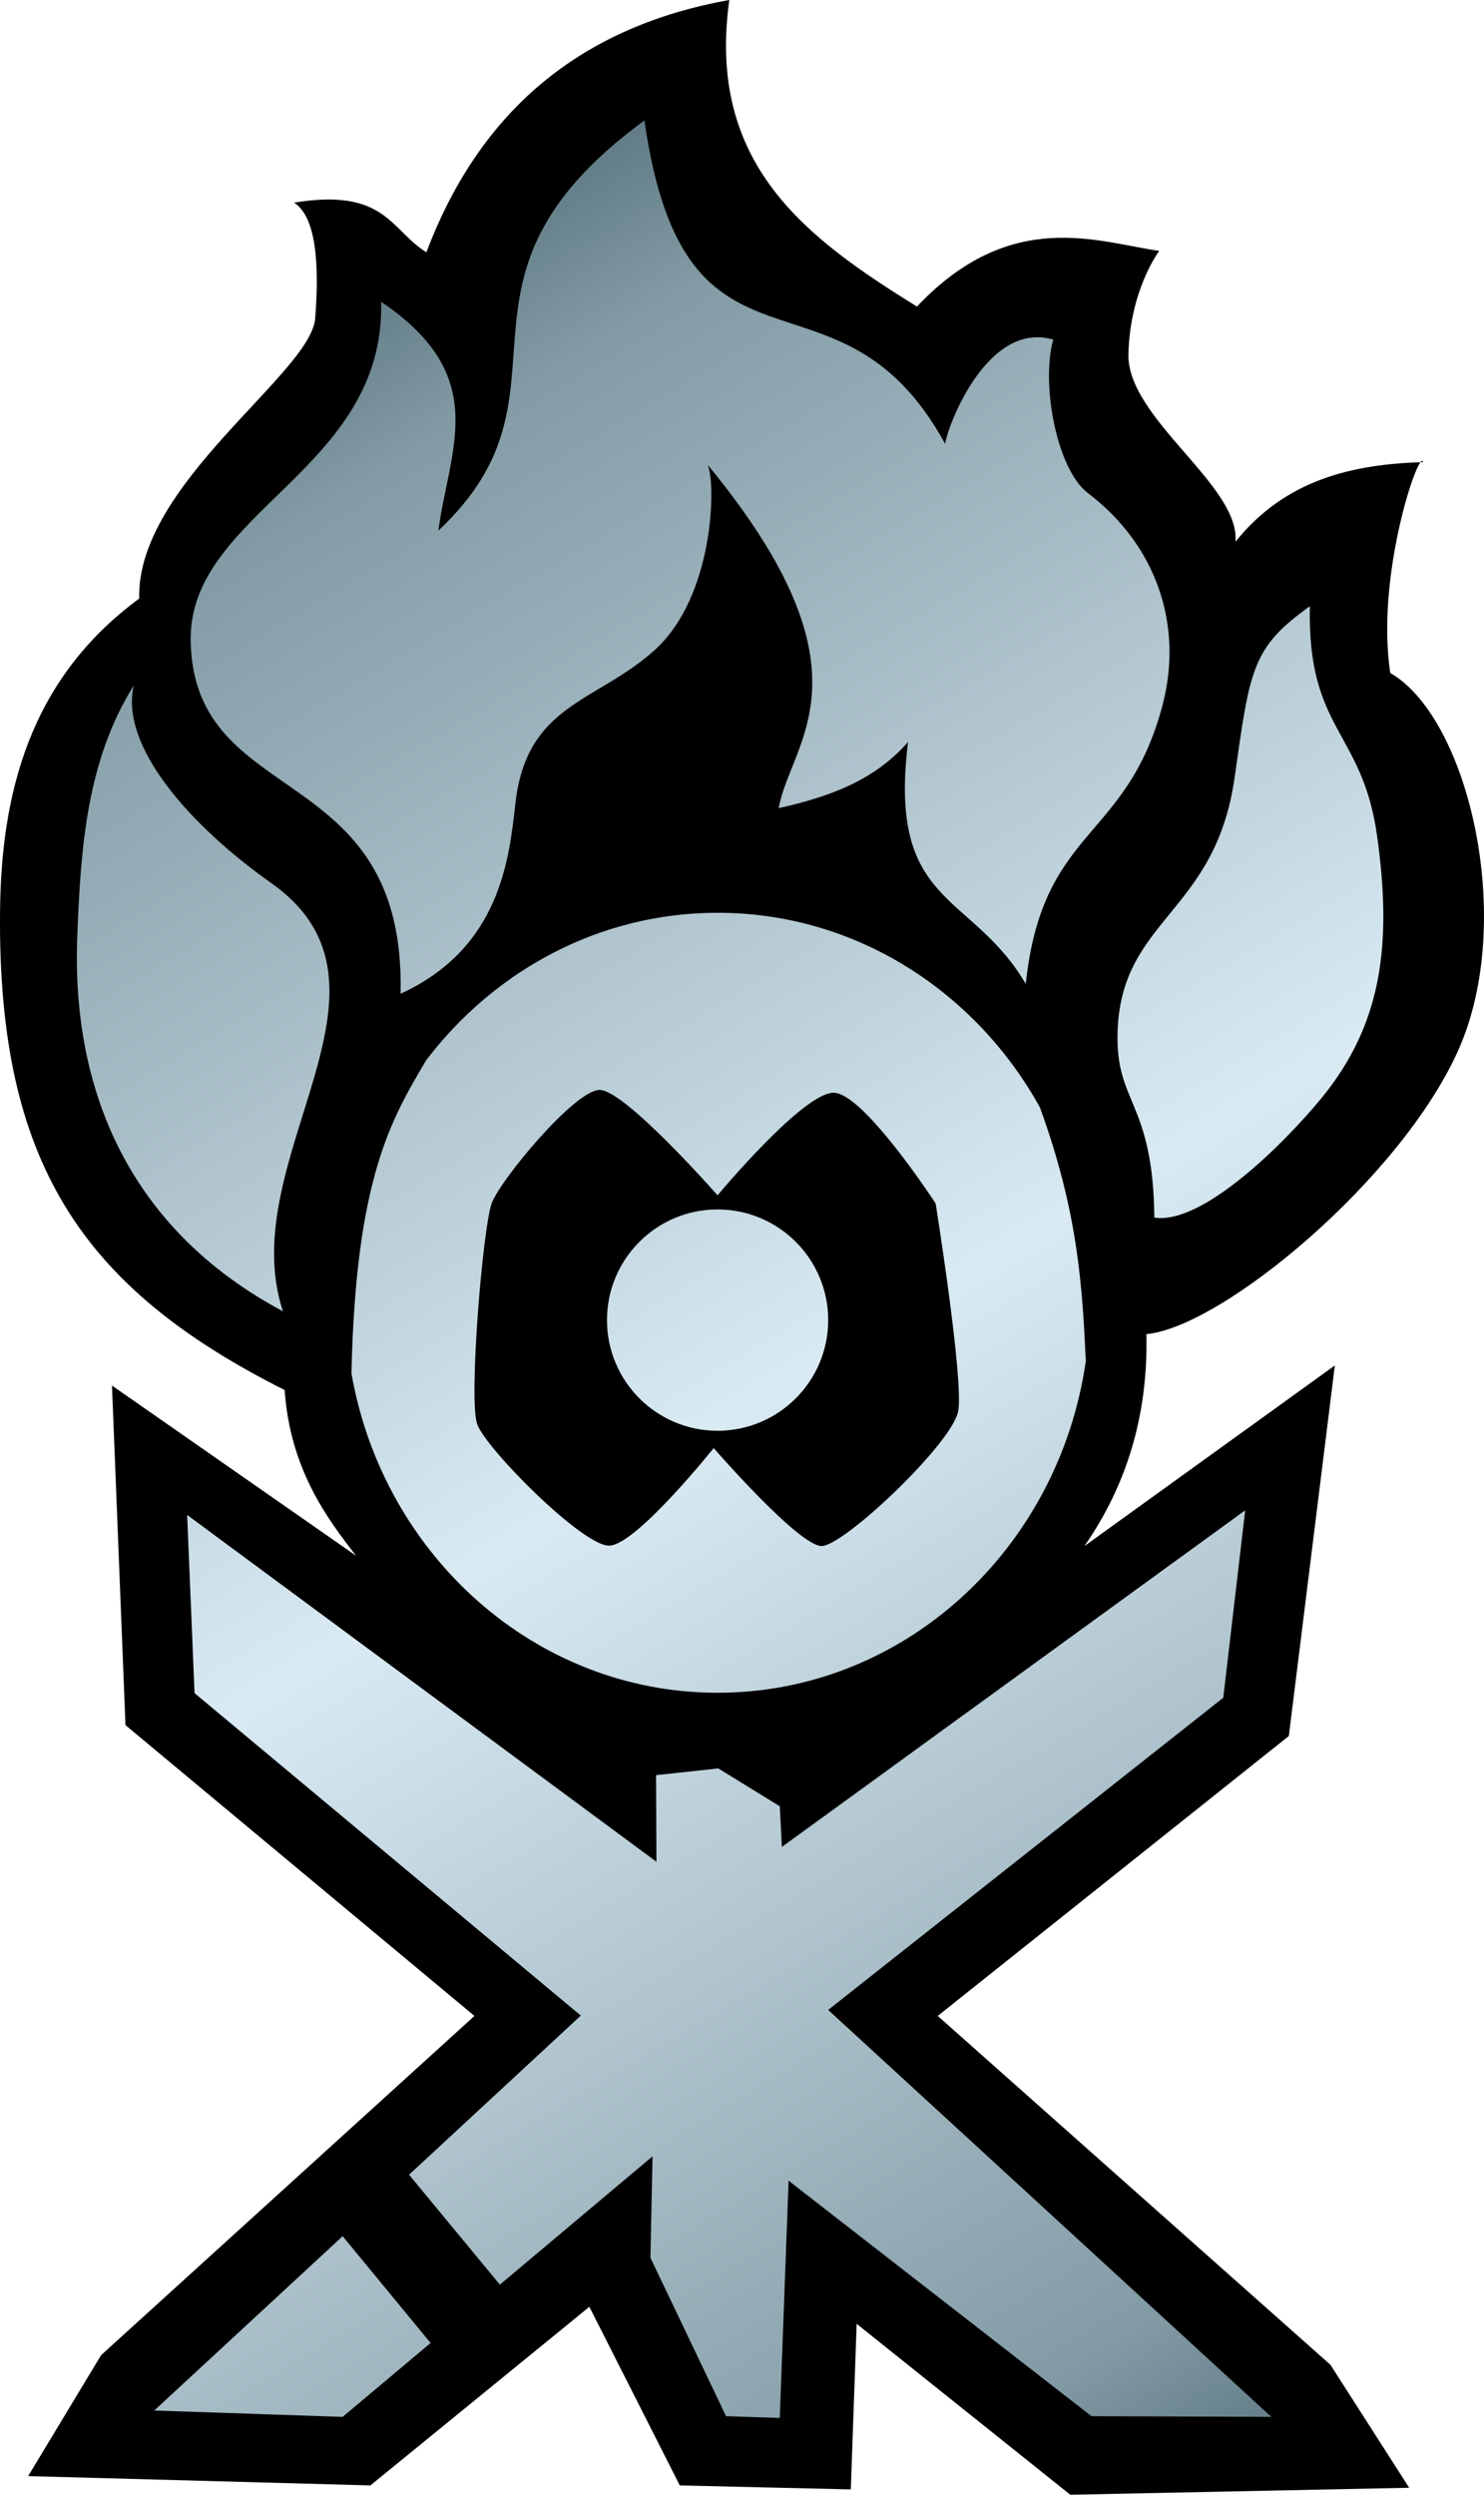 <svg xmlns="http://www.w3.org/2000/svg" xmlns:xlink="http://www.w3.org/1999/xlink" width="131.229" height="220.497"><defs><linearGradient id="a"><stop offset="0" style="stop-color:#536e78;stop-opacity:1"/><stop offset=".1" style="stop-color:#829ba5;stop-opacity:1"/><stop offset=".5" style="stop-color:#d9eaf3;stop-opacity:1"/><stop offset=".9" style="stop-color:#829ba5;stop-opacity:1"/><stop offset="1" style="stop-color:#536e78;stop-opacity:1"/></linearGradient><linearGradient xlink:href="#a" id="b" x1="434.607" x2="546.413" y1="142.393" y2="330.129" gradientTransform="translate(-429.045 -109.325)" gradientUnits="userSpaceOnUse"/></defs><path d="m2.49 218.847 6.45-10.69 33.016-29.982-30.86-25.7-1.194-30.014 21.59 15.044c-2.65-3.39-5.83-7.712-6.324-14.65C7.074 113.769-.206 102.568.004 80.56.102 70.323 2.518 60.089 12.31 52.904c-.27-10.122 15.187-19.897 15.563-24.772.377-4.874.071-8.983-1.872-10.221 8.09-1.33 8.533 2.438 11.706 4.386C42.515 9.545 51.594 2.307 64.492 0c-2.029 14.561 6.84 21.057 16.594 27.094 8.34-8.808 16.023-5.678 21.425-4.92 0 0-2.554 3.342-2.727 9.07s9.896 11.645 9.467 16.638c4.42-5.496 10.304-6.845 16.595-7.04-.33-1.322-4.229 10.012-2.903 18.64 6.888 3.943 11.17 21.866 5.995 33.38-5.113 11.378-20.874 24.438-27.562 25.054.163 7.382-1.875 13.549-5.482 18.732l22.145-15.963-4.068 32.75-31.047 24.74 34.725 30.835 6.965 10.868-29.968.619-18.893-15.11-.516 14.638-15.124-.353-7.996-15.787-19.365 15.787z" style="fill:#000;fill-opacity:1;stroke:none"/><path d="M56.986 10.644c-19.375 14.184-5.047 23.944-18.219 36.25.945-7.184 4.735-13.631-5.062-20.219.36 14.959-17.09 18.563-16.844 30.032.32 14.937 19.04 10.346 18.563 31.125 8.808-4.048 9.596-11.883 10.156-16.844.993-8.803 7.197-8.91 12.312-13.531 5.278-4.768 5.432-14.759 4.688-16.375 15.196 18.443 7.33 24.401 6.281 30.343 4.305-.963 8.39-2.363 11.438-5.843-1.81 14.617 5.57 13.156 10.406 21.375 1.491-13.94 8.906-12.554 12.094-24.625 1.877-7.108-.567-14.176-6.594-18.75-2.78-2.11-4.17-9.719-3.063-13.563-5.83-1.73-9.386 7.7-9.562 9.219-9.472-17.349-22.985-3.225-26.594-28.594m58.844 42.938c-5.15 3.664-5.3 5.6-6.656 15.156-1.7 11.987-9.97 12.427-10.344 22.344-.244 6.49 3.133 6.141 3.25 16.53 4.254.677 11.555-6.625 14.781-10.562 5.303-6.47 6.28-13.488 4.906-23.218-1.31-9.282-6.174-9.253-5.937-20.25m-104 7c-4.129 6.604-4.708 14.241-5 22.343-.488 13.516 4.655 25.755 18.187 32.97-4.434-13.446 12.026-28.63-1.03-37.845-7.1-5.01-13.432-12.087-12.157-17.468m51.625 20.093c-10.41 0-19.685 5.075-25.719 12.97-.007.011-.024.018-.03.03-3.129 5.281-6.25 10.514-6.626 27.72 2.812 16.044 16.23 28.218 32.375 28.218 16.512 0 30.183-12.725 32.562-29.313-.309-6.52-.662-13.07-4.03-22.343-.005-.008.003-.024 0-.032-5.695-10.311-16.337-17.25-28.532-17.25M53.017 96.332c2.217-.032 10.438 9.312 10.438 9.312s7.64-9.183 10.312-9.062c2.673.12 8.97 9.78 8.97 9.78s2.488 15.522 2 18.345c-.49 2.823-10.06 11.886-12.063 11.937-2.004.05-9.563-8.656-9.563-8.656s-6.887 8.612-9.25 8.625-10.866-8.55-11.656-10.719c-.79-2.17.502-17.494 1.281-19.562.78-2.068 7.314-9.969 9.531-10m10.438 10.562c-5.4 0-9.78 4.38-9.78 9.781s4.38 9.782 9.78 9.782c5.401 0 9.781-4.38 9.781-9.782 0-5.4-4.38-9.78-9.78-9.78m46.655 26.594-40.969 29.75-.187-3.594-5.438-3.344-5.5.594.032 7.656-41.5-30.656.656 15.75 34.156 28.5-15.187 14.063 8.03 9.718 13.5-11.343-.187 8.968 6.688 14 4.75.157.781-20.97 26.781 20.813 15.907.063-39.188-35.969 34.938-27.594zm-79.81 64.155L13.641 213.05l16.657.563 7.78-6.531z" style="fill:url(#b);fill-opacity:1;stroke:none"/></svg>